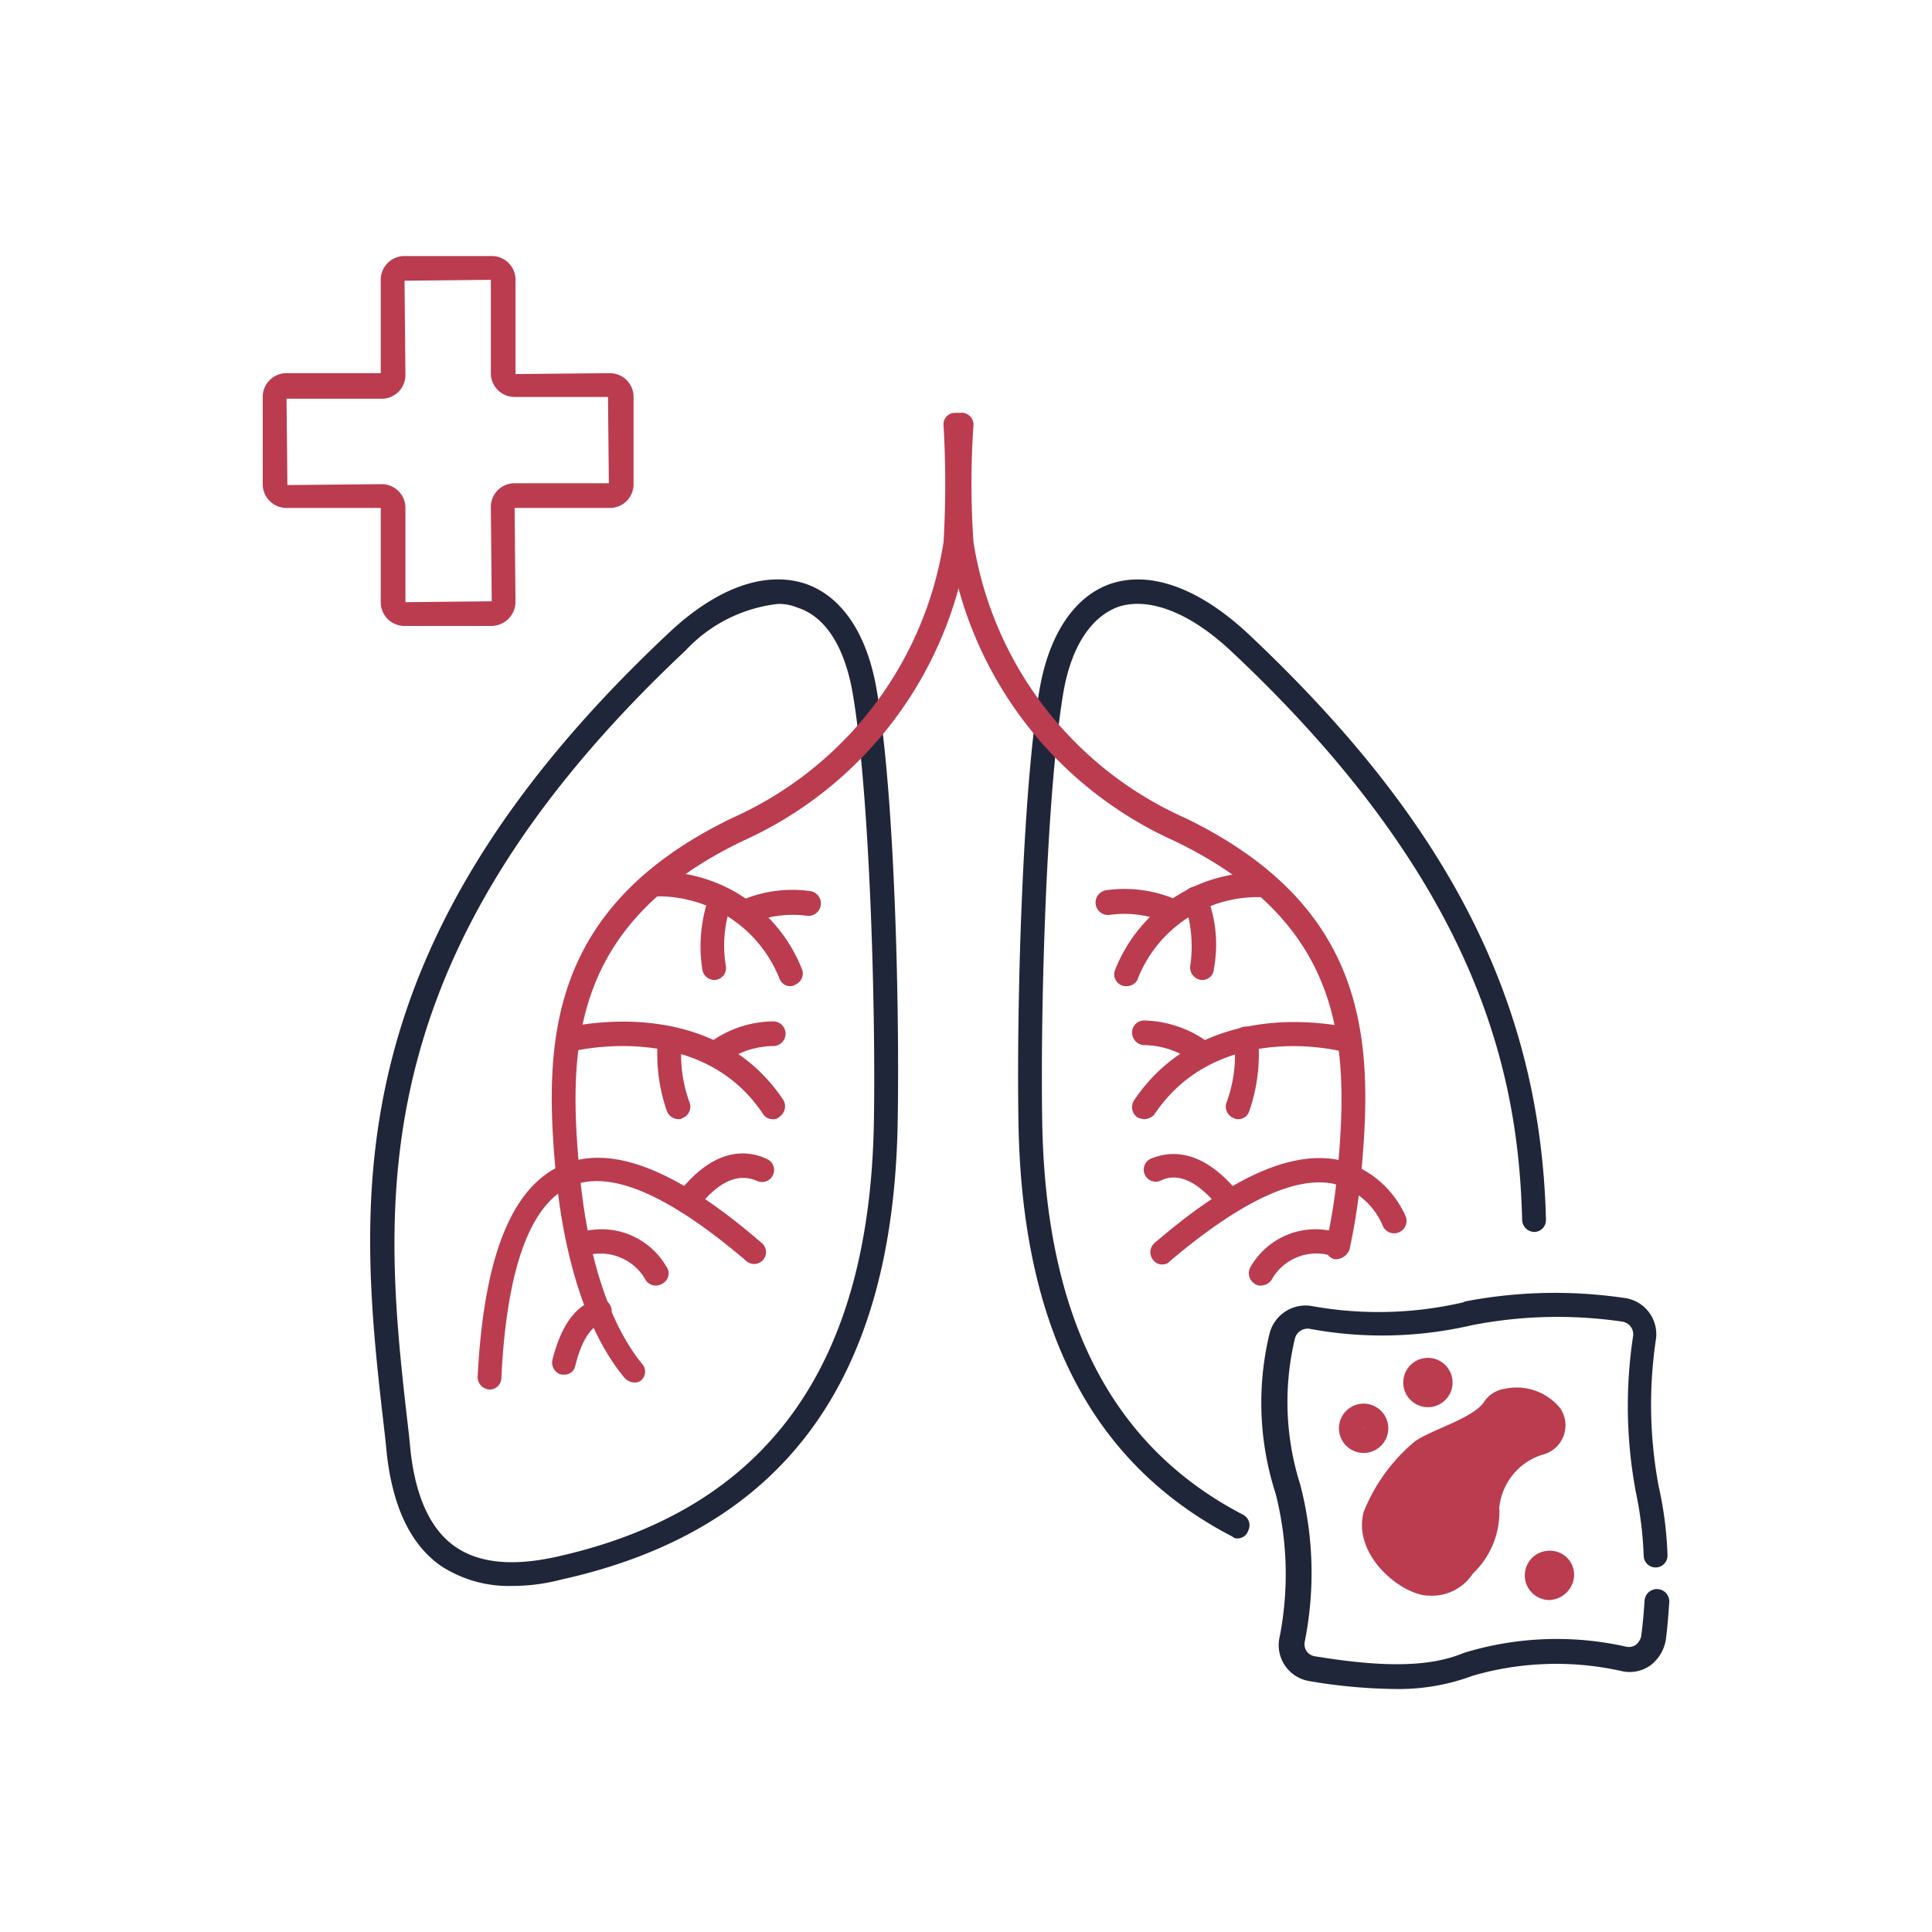 <svg xmlns="http://www.w3.org/2000/svg" width="83" height="83" viewBox="0 0 83 83"><defs><style>.a{fill:none;}.b{fill:#bb3c4f;}.c{fill:#1f2639;}</style></defs><g transform="translate(-866 -4289)"><g transform="translate(866 4289)"><rect class="a" width="83" height="83"/></g><g transform="translate(873.487 4297.8)"><path class="b" d="M13.638,18.091H9.892A1.017,1.017,0,0,1,8.87,17.07V13.021H4.822A1.017,1.017,0,0,1,3.8,12V8.254A1.017,1.017,0,0,1,4.822,7.232H8.87V3.222A1.017,1.017,0,0,1,9.892,2.2h3.746a1.017,1.017,0,0,1,1.022,1.022V7.27l4.049-.038a1.017,1.017,0,0,1,1.022,1.022V12a1.017,1.017,0,0,1-1.022,1.022H14.621l.038,4.049A1.042,1.042,0,0,1,13.638,18.091ZM8.908,12A1.017,1.017,0,0,1,9.93,13.021V17.07l3.708-.038L13.6,12.983a1.017,1.017,0,0,1,1.022-1.022H18.67l-.038-3.708H14.621A1.017,1.017,0,0,1,13.6,7.232V3.222l-3.708.038L9.93,7.308A1.017,1.017,0,0,1,8.908,8.33H4.822l.038,3.708ZM18.67,8.292Z"/><path class="c" d="M22.091,82.156a5.32,5.32,0,0,1-3.065-.87c-1.286-.908-2.043-2.5-2.308-4.767l-.076-.757C15.508,66,14.183,54.951,28.826,41.217l.341.378-.341-.378c2.043-1.93,4.124-2.686,5.865-2.119,1.551.53,2.649,2.119,3.065,4.54.795,4.578.984,13.773.908,18.464-.151,11.2-4.881,17.67-14.491,19.789A8.259,8.259,0,0,1,22.091,82.156ZM33.518,39.968a6.4,6.4,0,0,0-3.973,2.005C15.281,55.368,16.567,66.151,17.664,75.648l.076.757c.227,1.968.87,3.33,1.892,4.049s2.459.87,4.351.454c9.043-2.005,13.508-8.173,13.659-18.8.076-5.032-.189-14.037-.908-18.275-.341-2.005-1.173-3.33-2.384-3.708A2.036,2.036,0,0,0,33.518,39.968Z" transform="translate(-7.584 -22.823)"/><g transform="translate(13.032 8.931)"><path class="b" d="M40.167,61.651a.608.608,0,0,1-.416-.189c-1.551-1.854-2.573-4.919-2.951-8.7-.53-5.675-.416-11.5,7.567-15.362a15.658,15.658,0,0,0,9.081-11.843,43.294,43.294,0,0,0,0-5.032.487.487,0,0,1,.492-.53.468.468,0,0,1,.53.492,40.108,40.108,0,0,1,0,5.3,16.718,16.718,0,0,1-9.648,12.6c-7.378,3.557-7.529,8.816-7,14.34.341,3.557,1.286,6.432,2.686,8.135a.5.5,0,0,1-.076.719A.441.441,0,0,1,40.167,61.651Z" transform="translate(-33.432 -19.989)"/><path class="b" d="M28.73,114.543h0a.541.541,0,0,1-.53-.53c.265-5.221,1.476-8.173,3.632-9.119,2.119-.908,4.919.189,8.589,3.367a.509.509,0,0,1-.681.757c-3.33-2.838-5.827-3.935-7.529-3.216-1.74.757-2.762,3.519-2.989,8.211A.51.51,0,0,1,28.73,114.543Z" transform="translate(-28.2 -72.578)"/><path class="b" d="M51.079,106.668a.43.43,0,0,1-.3-.114.5.5,0,0,1-.076-.719c1.513-1.967,2.913-1.93,3.821-1.513a.517.517,0,1,1-.416.946c-.3-.114-1.249-.53-2.573,1.211A.627.627,0,0,1,51.079,106.668Z" transform="translate(-42.112 -72.27)"/><path class="b" d="M42.209,115.118a.523.523,0,0,1-.416-.227,2.22,2.22,0,0,0-2.686-1.022.515.515,0,0,1-.3-.984,3.219,3.219,0,0,1,3.859,1.4.5.5,0,0,1-.114.719A.61.61,0,0,1,42.209,115.118Z" transform="translate(-34.566 -77.618)"/><path class="b" d="M37.164,123.884h-.114a.531.531,0,0,1-.378-.643c.378-1.476.984-2.308,1.854-2.573a.515.515,0,1,1,.3.984c-.492.151-.908.757-1.173,1.854A.462.462,0,0,1,37.164,123.884Z" transform="translate(-33.456 -82.562)"/><path class="b" d="M46.438,93.309a.475.475,0,0,1-.416-.227C43.3,89,37.849,90.4,37.812,90.4a.528.528,0,1,1-.265-1.022c.076,0,6.205-1.589,9.346,3.1a.539.539,0,0,1-.151.719A.345.345,0,0,1,46.438,93.309Z" transform="translate(-33.763 -62.96)"/><path class="b" d="M49.5,93.665a.539.539,0,0,1-.492-.341,7.391,7.391,0,0,1-.378-3.178.514.514,0,0,1,1.022.114,5.938,5.938,0,0,0,.341,2.724.526.526,0,0,1-.341.643C49.615,93.665,49.577,93.665,49.5,93.665Z" transform="translate(-40.875 -63.316)"/><path class="b" d="M54.267,91.03a.523.523,0,0,1-.416-.227.53.53,0,0,1,.114-.719,4.675,4.675,0,0,1,2.8-.984.53.53,0,1,1,0,1.059h-.038a3.624,3.624,0,0,0-2.157.795A.455.455,0,0,1,54.267,91.03Z" transform="translate(-44.089 -62.951)"/><path class="b" d="M53.194,77.019a.492.492,0,0,1-.454-.3,5.612,5.612,0,0,0-5.411-3.557.53.53,0,1,1,0-1.059h0a6.609,6.609,0,0,1,6.357,4.162.513.513,0,0,1-.265.681A.374.374,0,0,1,53.194,77.019Z" transform="translate(-39.762 -52.383)"/><path class="b" d="M54.16,77.851a.533.533,0,0,1-.53-.492,6.428,6.428,0,0,1,.341-3.216.508.508,0,1,1,.908.454,5.3,5.3,0,0,0-.227,2.686.517.517,0,0,1-.492.568Z" transform="translate(-43.982 -53.48)"/><path class="b" d="M57.52,75.645a.59.59,0,0,1-.492-.3.513.513,0,0,1,.265-.681,5.534,5.534,0,0,1,3.1-.454.535.535,0,0,1-.151,1.059,4.639,4.639,0,0,0-2.535.378Z" transform="translate(-46.093 -53.657)"/></g><path class="c" d="M99,80.113a.278.278,0,0,1-.227-.076c-6.054-3.14-9.081-9.005-9.194-17.935-.076-4.73.151-13.924.908-18.464C90.9,41.254,92,39.628,93.55,39.1c1.7-.568,3.784.189,5.865,2.119,8.665,8.135,12.6,15.891,12.827,25.2a.51.51,0,0,1-.492.53.535.535,0,0,1-.53-.492c-.151-6.054-1.7-14.34-12.524-24.48-1.74-1.627-3.481-2.308-4.805-1.892-1.173.416-2.043,1.7-2.384,3.708-.719,4.276-.984,13.281-.908,18.275.114,8.513,2.951,14.075,8.627,17.026a.509.509,0,0,1,.227.681A.476.476,0,0,1,99,80.113Z" transform="translate(-53.314 -22.823)"/><g transform="translate(33.212 8.935)"><path class="b" d="M98.282,56.361h-.114a.509.509,0,0,1-.378-.605,24.079,24.079,0,0,0,.492-3.027c.53-5.524.378-10.783-7-14.34a16.718,16.718,0,0,1-9.648-12.6,40.18,40.18,0,0,1,0-5.3.511.511,0,0,1,1.022.038,36.164,36.164,0,0,0,0,5.032A15.658,15.658,0,0,0,91.737,37.4c7.984,3.859,8.1,9.686,7.567,15.362a27.88,27.88,0,0,1-.492,3.178A.653.653,0,0,1,98.282,56.361Z" transform="translate(-81.533 -20)"/><path class="b" d="M105.074,109.189A.466.466,0,0,1,104.7,109a.526.526,0,0,1,.038-.719c3.254-2.8,5.827-3.973,7.87-3.594a4.273,4.273,0,0,1,2.913,2.384.533.533,0,0,1-.946.492,3.074,3.074,0,0,0-2.195-1.854c-1.665-.3-4.011.832-7,3.367C105.339,109.151,105.188,109.189,105.074,109.189Z" transform="translate(-95.854 -72.601)"/><path class="b" d="M107.5,106.709a.608.608,0,0,1-.416-.189c-1.362-1.74-2.27-1.362-2.573-1.211a.517.517,0,0,1-.416-.946c.908-.378,2.27-.416,3.822,1.513a.492.492,0,0,1-.076.719A.61.61,0,0,1,107.5,106.709Z" transform="translate(-95.365 -72.315)"/><path class="b" d="M116.267,115.118a.43.43,0,0,1-.3-.114.536.536,0,0,1-.114-.719,3.219,3.219,0,0,1,3.859-1.4.515.515,0,0,1-.3.984,2.205,2.205,0,0,0-2.686,1.022A.591.591,0,0,1,116.267,115.118Z" transform="translate(-102.81 -77.622)"/><path class="b" d="M103.025,93.345a.891.891,0,0,1-.3-.076.539.539,0,0,1-.151-.719c3.14-4.692,9.27-3.14,9.346-3.1a.528.528,0,1,1-.265,1.022c-.227-.076-5.486-1.4-8.211,2.686A.608.608,0,0,1,103.025,93.345Z" transform="translate(-94.562 -63)"/><path class="b" d="M113.66,93.665a.228.228,0,0,1-.151-.038.526.526,0,0,1-.341-.643,5.938,5.938,0,0,0,.341-2.724.489.489,0,0,1,.454-.568.508.508,0,0,1,.568.454,7.391,7.391,0,0,1-.378,3.178A.488.488,0,0,1,113.66,93.665Z" transform="translate(-101.186 -63.32)"/><path class="b" d="M105.527,90.967a.43.43,0,0,1-.3-.114,3.567,3.567,0,0,0-2.195-.795h0a.541.541,0,0,1-.53-.53.517.517,0,0,1,.53-.53,4.847,4.847,0,0,1,2.8.984.53.53,0,0,1,.114.719A.48.48,0,0,1,105.527,90.967Z" transform="translate(-94.567 -62.893)"/><path class="b" d="M101.02,77.081a.48.48,0,0,1-.227-.038.513.513,0,0,1-.265-.681,6.609,6.609,0,0,1,6.357-4.162h0a.53.53,0,0,1,0,1.059,5.545,5.545,0,0,0-5.411,3.557A.525.525,0,0,1,101.02,77.081Z" transform="translate(-93.314 -52.449)"/><path class="b" d="M109.173,77.851h-.038a.543.543,0,0,1-.492-.568,5.787,5.787,0,0,0-.227-2.686.508.508,0,1,1,.908-.454,5.667,5.667,0,0,1,.341,3.216A.5.5,0,0,1,109.173,77.851Z" transform="translate(-98.213 -53.484)"/><path class="b" d="M101.722,75.582a.284.284,0,0,1-.189-.038A4.591,4.591,0,0,0,99,75.166a.535.535,0,1,1-.151-1.059,5.582,5.582,0,0,1,3.1.454.513.513,0,0,1,.265.681A.559.559,0,0,1,101.722,75.582Z" transform="translate(-92.01 -53.599)"/></g><path class="c" d="M122.907,136.947a23.185,23.185,0,0,1-3.67-.341,1.567,1.567,0,0,1-1.286-1.778,14.032,14.032,0,0,0-.151-6.281,12.676,12.676,0,0,1-.265-6.848,1.6,1.6,0,0,1,1.778-1.211,16.1,16.1,0,0,0,6.546-.151l.076-.038a20.44,20.44,0,0,1,6.848-.151,1.571,1.571,0,0,1,1.362,1.74,19.012,19.012,0,0,0,.114,6.357,15.762,15.762,0,0,1,.378,2.951.511.511,0,0,1-1.022.038,16.213,16.213,0,0,0-.341-2.762,20.047,20.047,0,0,1-.113-6.7.551.551,0,0,0-.454-.605,19.134,19.134,0,0,0-6.47.151,17.036,17.036,0,0,1-7,.151.571.571,0,0,0-.605.416,11.733,11.733,0,0,0,.227,6.281,15.045,15.045,0,0,1,.189,6.773.523.523,0,0,0,.454.605c2.989.492,4.957.454,6.394-.151a13.622,13.622,0,0,1,6.962-.265.525.525,0,0,0,.416-.076.681.681,0,0,0,.227-.341c.076-.53.114-1.022.151-1.551a.531.531,0,1,1,1.059.076c-.038.53-.076,1.1-.151,1.627a1.736,1.736,0,0,1-.643,1.059,1.533,1.533,0,0,1-1.211.265,12.858,12.858,0,0,0-6.432.189A9.1,9.1,0,0,1,122.907,136.947Z" transform="translate(-70.487 -73.187)"/><path class="b" d="M134.359,129.419a1.059,1.059,0,1,1,1.059-1.059A1.058,1.058,0,0,1,134.359,129.419Zm0-1.059Z" transform="translate(-80.502 -77.766)"/><path class="b" d="M127.059,134.619a1.059,1.059,0,1,1,0-2.119,1.059,1.059,0,1,1,0,2.119Zm0-1.059h0C127.1,133.6,127.1,133.559,127.059,133.559Z" transform="translate(-75.964 -80.999)"/><path class="b" d="M148.159,151.319a1.059,1.059,0,1,1,0-2.119,1.035,1.035,0,0,1,1.059,1.059A1.11,1.11,0,0,1,148.159,151.319Zm0-1.059Z" transform="translate(-89.08 -91.38)"/><path class="b" d="M133.828,131.367c-.492.681-2.27,1.173-2.951,1.665a7.627,7.627,0,0,0-2.195,3.027c-.492,1.892,1.665,3.594,2.8,3.594a2.1,2.1,0,0,0,1.892-.946,3.65,3.65,0,0,0,1.135-2.838,2.663,2.663,0,0,1,1.854-2.27,1.3,1.3,0,0,0,.757-2.005,2.41,2.41,0,0,0-2.346-.832A1.312,1.312,0,0,0,133.828,131.367Z" transform="translate(-77.586 -79.904)"/></g></g></svg>